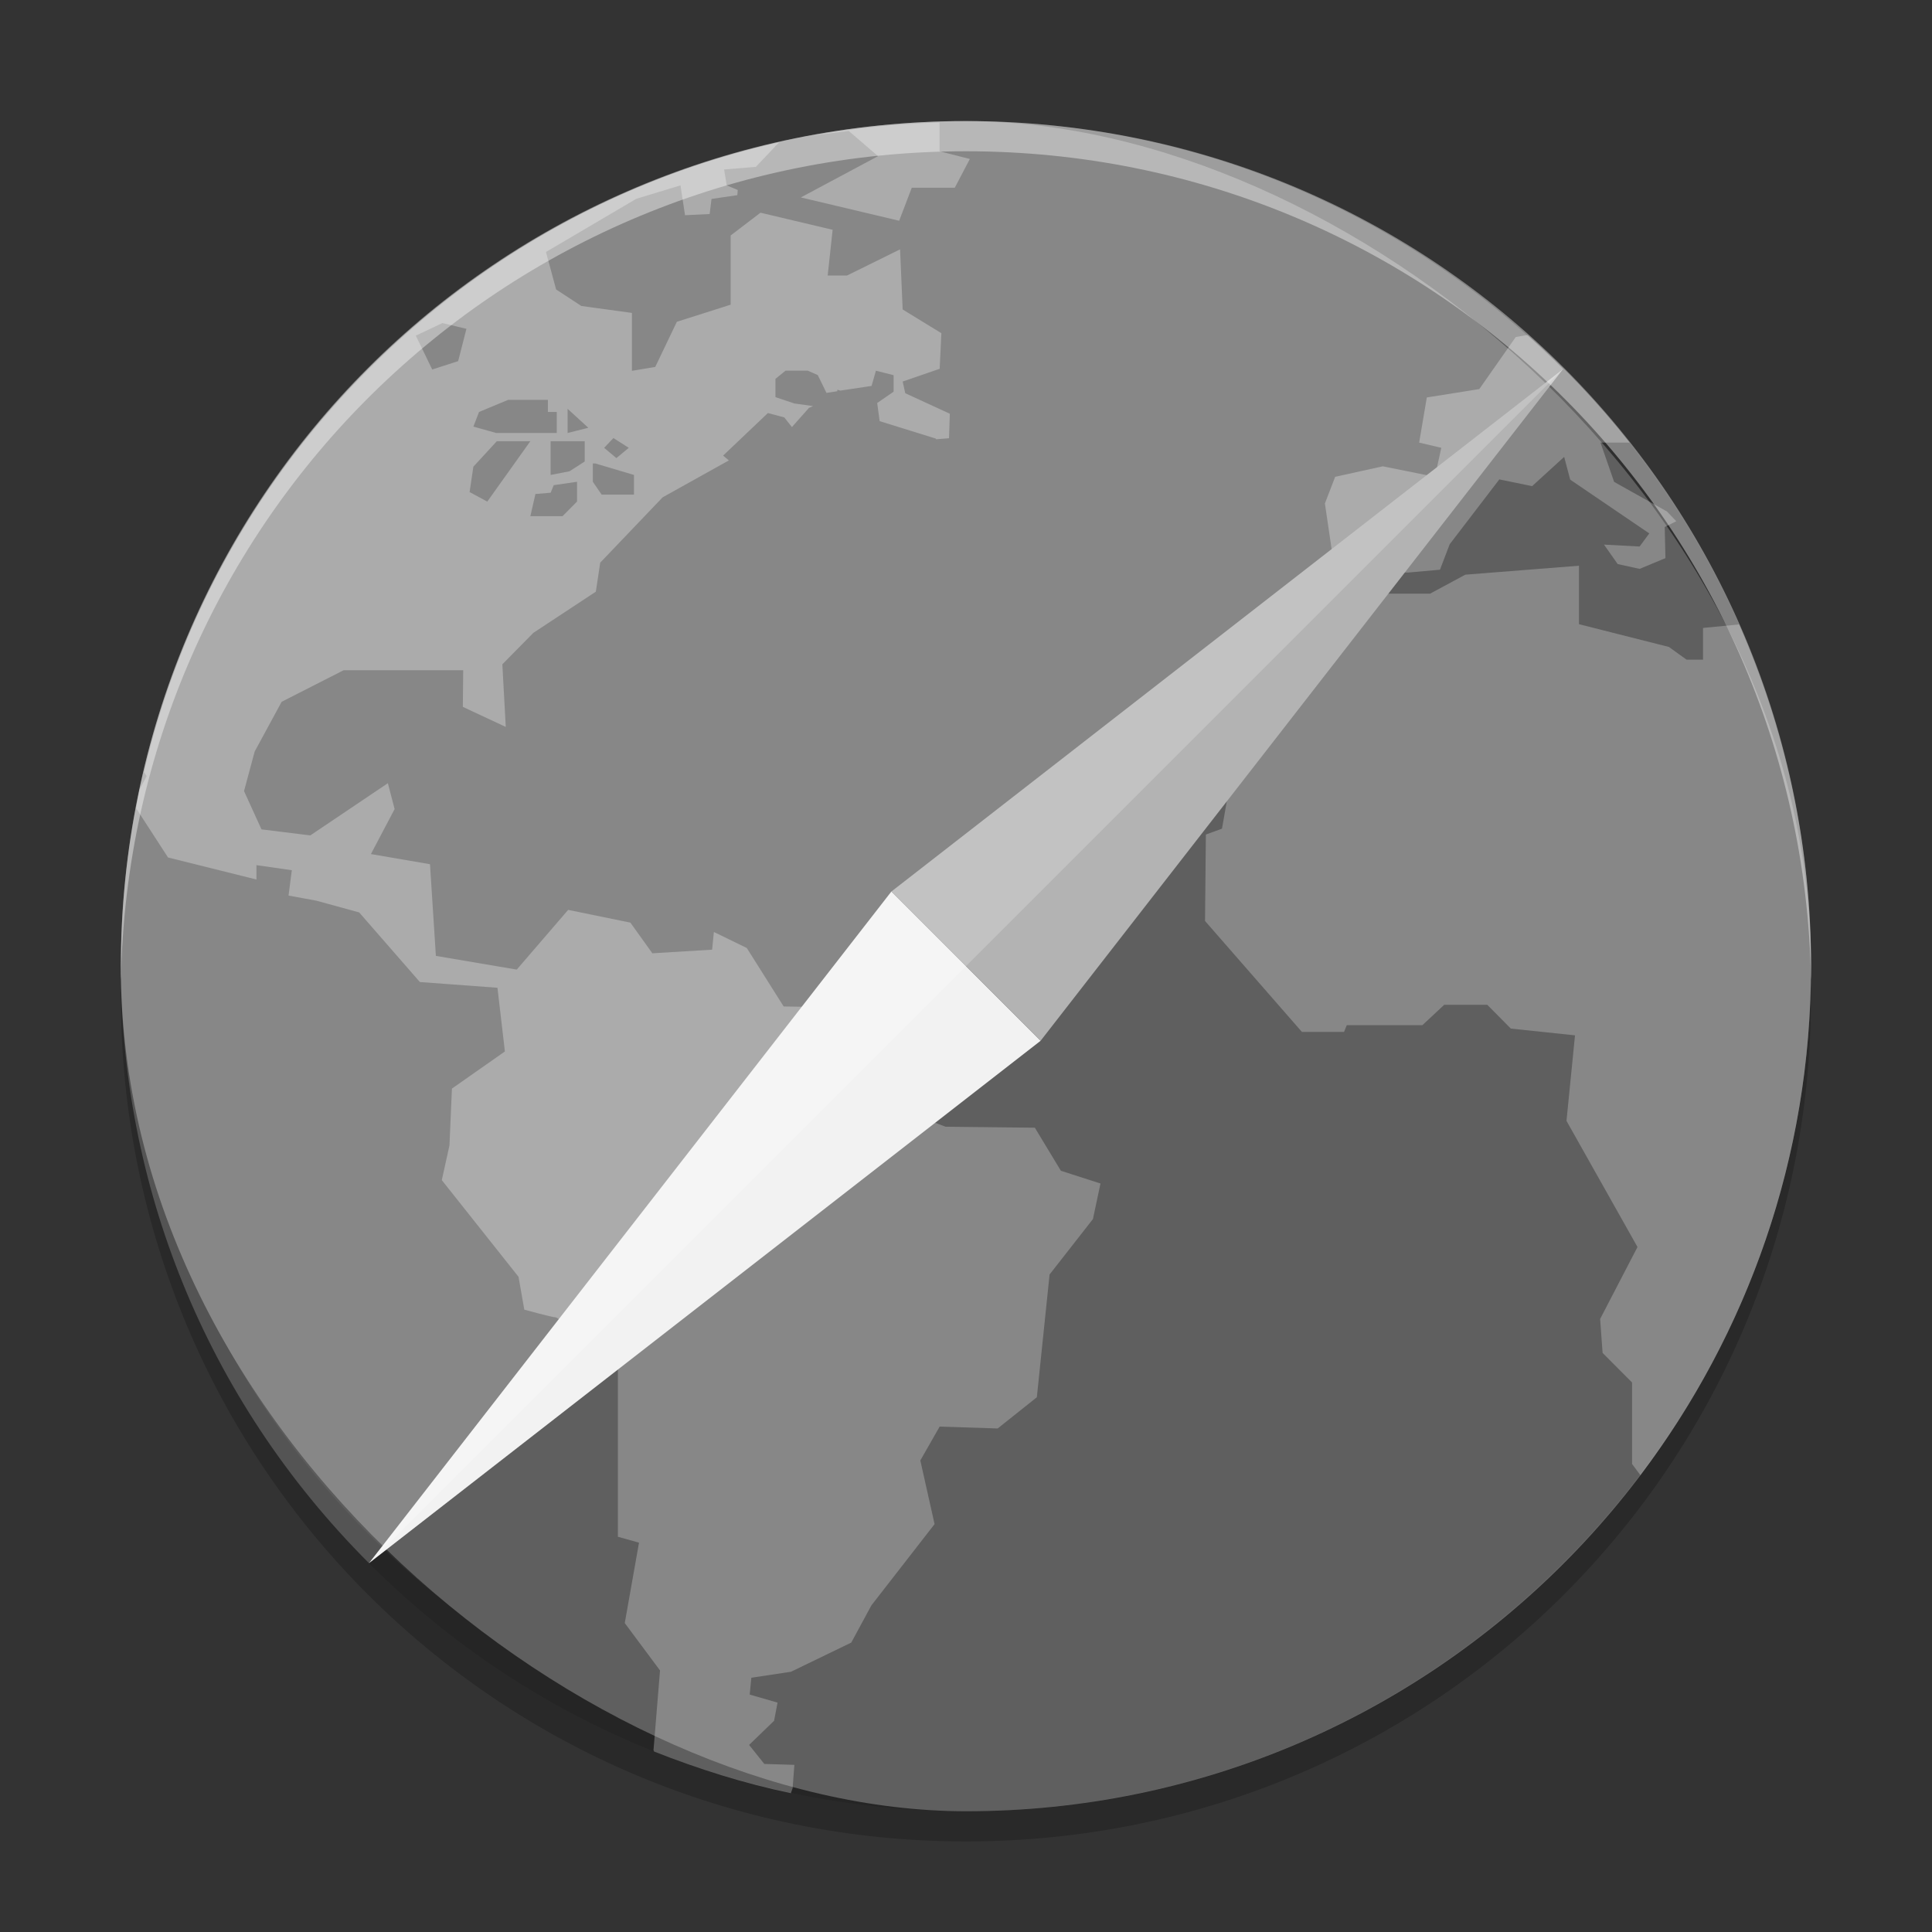 <svg xmlns="http://www.w3.org/2000/svg" width="64" height="64" version="1">
 <rect width="100%" height="100%" fill="#333333" stroke="none"/>
 <path style="opacity:0.2" d="M 4.055,32.006 C 4.043,32.341 4.004,32.668 4.004,33.006 4.004,48.515 16.489,61 31.998,61 47.507,61 59.992,48.515 59.992,33.006 c 0,-0.338 -0.039,-0.665 -0.051,-1 -0.528,15.039 -12.773,26.995 -27.944,26.995 -15.171,0 -27.416,-11.956 -27.944,-26.995 z"/>
 <rect style="fill:#696969" width="55.989" height="55.989" x="-60" y="-59.99" rx="27.994" ry="27.994" transform="matrix(0,-1,-1,0,0,0)"/>
 <path style="opacity:0.3;fill:#ffffff" d="m 31.123,4.055 c -1.42,0.044 -2.811,0.184 -4.169,0.43 l 1.16,-0.148 0.972,0.836 -2.557,1.367 3.257,0.773 0.418,-1.094 1.424,0 0.5,-0.953 -1.004,-0.254 0,-0.957 z M 25.82,4.711 C 15.381,7.048 7.2,15.175 4.77,25.577 l 0.089,0.134 -0.238,0.44 c -0.043,0.206 -0.074,0.414 -0.113,0.622 l 1.058,1.632 2.929,0.73 0,-0.476 1.172,0.168 -0.109,0.84 0.918,0.168 1.422,0.39 2.011,2.306 2.57,0.19 0.246,2.11 -1.754,1.23 -0.082,1.884 -0.254,1.148 2.542,3.203 0.191,1.088 c 0,0 0.922,0.254 1.035,0.254 0.111,0 2.065,1.49 2.065,1.49 l 0,5.779 0.7,0.196 -0.472,2.663 1.168,1.57 -0.216,2.643 0.024,0.044 c 1.456,0.574 2.961,1.052 4.527,1.378 l 0.058,-0.168 0.058,-0.77 -0.996,-0.03 -0.504,-0.63 0.828,-0.8 0.114,-0.602 -0.922,-0.266 0.054,-0.558 1.314,-0.198 1.996,-0.966 0.668,-1.234 2.092,-2.691 -0.472,-2.108 0.64,-1.122 1.922,0.062 1.298,-1.034 0.422,-4.067 1.436,-1.836 0.25,-1.178 -1.312,-0.422 -0.862,-1.426 -2.957,-0.032 -2.348,-0.898 -0.108,-1.68 -0.782,-1.374 -2.126,-0.032 -1.222,-1.938 -1.09,-0.53 -0.058,0.586 -1.98,0.12 -0.728,-1.016 -2.061,-0.422 -1.703,1.978 -2.679,-0.454 -0.195,-3.037 -1.957,-0.336 0.785,-1.49 -0.223,-0.858 -2.57,1.73 -1.617,-0.2 -0.578,-1.268 0.352,-1.31 0.894,-1.648 2.054,-1.046 3.96,0 -0.012,1.214 1.422,0.664 -0.113,-2.074 1.027,-1.042 2.07,-1.364 0.145,-0.961 2.067,-2.164 2.194,-1.223 -0.19,-0.16 1.484,-1.41 0.542,0.145 0.254,0.32 0.562,-0.633 0.138,-0.062 -0.618,-0.086 -0.628,-0.211 0,-0.605 0.336,-0.273 0.73,0 0.336,0.148 0.288,0.59 0.36,-0.055 0,-0.051 0.098,0.031 1.036,-0.156 0.144,-0.504 0.586,0.148 0,0.547 -0.544,0.375 0.082,0.601 1.86,0.578 c 0,0 0.004,0.008 0.008,0.023 l 0.43,-0.035 0.026,-0.812 -1.476,-0.679 -0.086,-0.387 1.226,-0.422 0.056,-1.18 -1.282,-0.785 -0.086,-1.992 -1.758,0.867 -0.64,0 0.164,-1.515 -2.39,-0.566 -0.988,0.754 0,2.293 -1.782,0.566 -0.716,1.496 -0.772,0.129 0,-1.918 -1.676,-0.23 -0.836,-0.547 -0.336,-1.242 2.992,-1.761 1.464,-0.445 0.15,0.988 0.816,-0.039 0.062,-0.5 0.856,-0.125 0.012,-0.172 -0.364,-0.152 -0.086,-0.527 1.05,-0.086 0.634,-0.668 0.032,-0.047 0.01,0.004 0.106,-0.109 z m -11.162,5.991 0.793,0.191 -0.274,1.07 -0.859,0.277 -0.543,-1.121 0.883,-0.418 z m 35.947,0.395 -0.392,0.066 -1.21,1.726 -1.738,0.277 -0.254,1.496 0.734,0.172 -0.212,0.961 -1.726,-0.348 -1.578,0.348 -0.34,0.883 0.274,1.859 0.93,0.437 1.558,-0.008 1.05,-0.094 0.322,-0.843 1.644,-2.148 1.086,0.223 1.062,-0.969 0.2,0.754 2.619,1.781 -0.32,0.434 -1.18,-0.063 0.454,0.644 0.726,0.16 0.856,-0.356 -0.024,-1.031 0.384,-0.191 -0.31,-0.324 -1.75,-0.98 -0.452,-1.301 0.96,0 C 52.96,13.373 51.831,12.187 50.605,11.096 Z m -33.771,2.148 1.316,0 0,0.402 0.293,0 0,0.695 -2.011,0 -0.75,-0.211 0.187,-0.484 0.965,-0.402 z m 1.968,0.297 0.687,0.629 -0.687,0.172 0,-0.801 z m 1.519,0.969 0.508,0.324 -0.41,0.34 -0.406,-0.34 0.308,-0.324 z m -3.862,0.105 1.109,0 -1.426,2 -0.586,-0.316 0.125,-0.84 0.777,-0.844 z m 1.781,0 1.129,0 0,0.672 -0.504,0.324 -0.625,0.121 0,-1.117 z m 1.398,0.738 0.086,0 1.277,0.379 0,0.652 -1.07,0 -0.293,-0.426 0,-0.605 z m -0.523,0.605 0,0.656 -0.48,0.484 -1.066,0 0.168,-0.734 0.504,-0.043 0.102,-0.25 0.773,-0.113 z m 33.191,2.781 -3.765,0.297 -1.168,0.629 -1.496,0 -0.734,-0.074 -1.816,1.016 0,1.91 -3.713,2.691 0.308,1.148 0.75,0 -0.192,1.094 -0.534,0.194 -0.028,2.863 3.209,3.675 1.396,0 0.09,-0.222 2.505,0 0.724,-0.676 1.426,0 0.78,0.788 2.126,0.224 -0.282,2.833 2.352,4.179 -1.238,2.384 0.082,1.124 0.976,0.98 0,2.699 0.274,0.368 c 3.535,-4.687 5.655,-10.508 5.655,-16.857 0,-4.037 -0.86,-7.86 -2.386,-11.322 l -1.192,0.116 0,1.052 -0.544,0 -0.586,-0.422 -2.979,-0.754 0,-1.937 z"/>
 <path style="opacity:0.1" d="M 51.776,12.229 12.222,51.781 c 10.956,10.956 28.598,10.956 39.554,0 10.956,-10.956 10.956,-28.598 0,-39.554 z"/>
 <path style="fill:#f2f2f2" d="m 12.223,51.782 17.305,-22.249 2.342,2.342 2.602,2.602 z"/>
 <path style="fill:#b3b3b3" d="M 51.776,12.229 29.527,29.534 34.471,34.478 Z"/>
 <path style="opacity:0.4;fill:#ffffff" d="m 32,4.012 c -15.51,0 -27.994,12.485 -27.994,27.994 0,0.147 -0.012,0.293 0,0.437 C 4.305,17.198 16.68,5.011 32,5.011 c 15.319,0 27.694,12.187 27.994,27.432 0.012,-0.145 0,-0.29 0,-0.437 0,-15.509 -12.485,-27.994 -27.994,-27.994 z"/>
 <path style="opacity:0.2;fill:#ffffff" d="M 51.776,12.229 12.222,51.781 c -10.956,-10.956 -10.956,-28.598 0,-39.554 10.956,-10.956 28.598,-10.956 39.554,0 z"/>
</svg>
